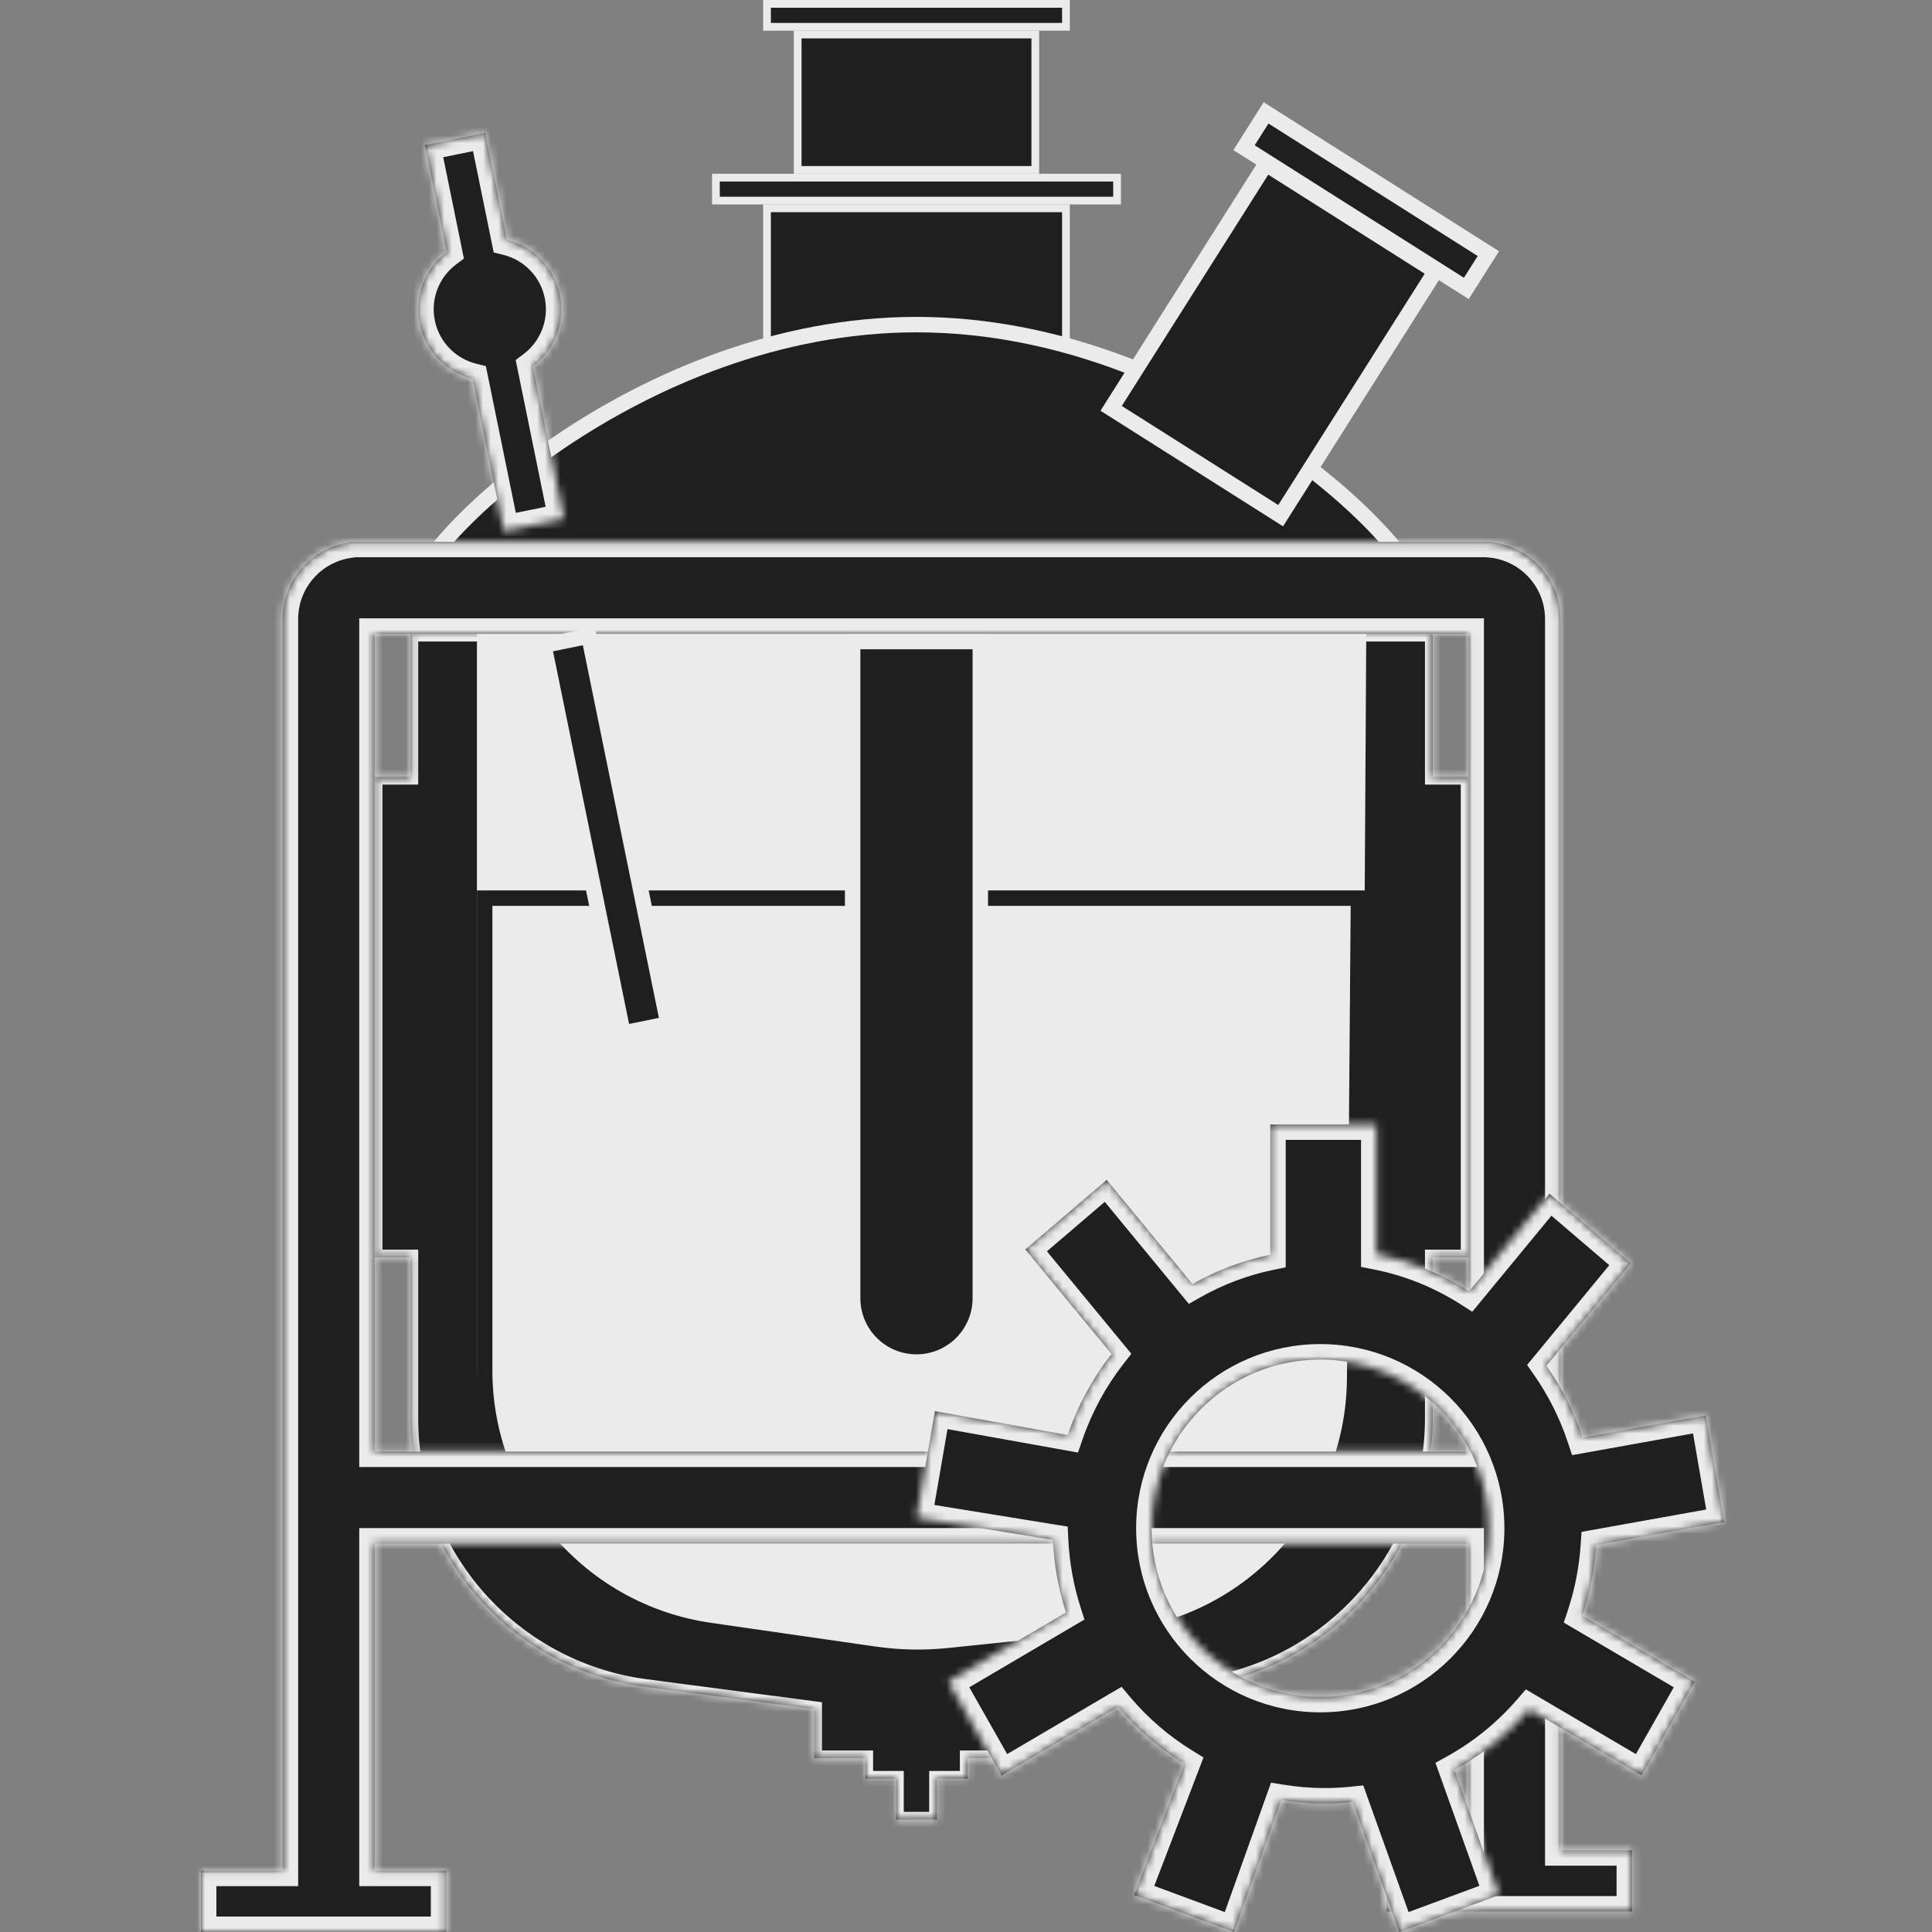 <svg width="250" height="250" viewBox="0 0 250 250" fill="none" xmlns="http://www.w3.org/2000/svg">
<rect x="0" y="0" width="250" height="250" fill="#808080" stroke="none"/>
<mask id="path-1-inside-1_63_314" fill="white">
<path d="M185.391 100.529H190.021V162.698H185.391V183.502C185.391 201.104 172.318 215.968 154.86 218.216L131.82 221.181V227.514H125.207V230.159H121.238V235.45H115.947V230.159H111.979V227.514H105.365V221.146L83.56 218.283C66.141 215.996 53.117 201.149 53.117 183.581V162.698H48.487V100.529H53.117V82.011H185.391V100.529Z"/>
</mask>
<path d="M185.391 100.529H190.021V162.698H185.391V183.502C185.391 201.104 172.318 215.968 154.86 218.216L131.82 221.181V227.514H125.207V230.159H121.238V235.45H115.947V230.159H111.979V227.514H105.365V221.146L83.56 218.283C66.141 215.996 53.117 201.149 53.117 183.581V162.698H48.487V100.529H53.117V82.011H185.391V100.529Z" fill="#1F1F1F"/>
<path d="M185.391 100.529H184.391V101.529H185.391V100.529ZM190.021 100.529H191.021V99.529H190.021V100.529ZM190.021 162.698V163.698H191.021V162.698H190.021ZM185.391 162.698V161.698H184.391V162.698H185.391ZM154.86 218.216L154.987 219.207H154.987L154.86 218.216ZM131.82 221.181L131.692 220.189L130.82 220.301V221.181H131.82ZM131.82 227.514V228.514H132.82V227.514H131.82ZM125.207 227.514V226.514H124.207V227.514H125.207ZM125.207 230.159V231.159H126.207V230.159H125.207ZM121.238 230.159V229.159H120.238V230.159H121.238ZM121.238 235.45V236.45H122.238V235.45H121.238ZM115.947 235.45H114.947V236.45H115.947V235.45ZM115.947 230.159H116.947V229.159H115.947V230.159ZM111.979 230.159H110.979V231.159H111.979V230.159ZM111.979 227.514H112.979V226.514H111.979V227.514ZM105.365 227.514H104.365V228.514H105.365V227.514ZM105.365 221.146H106.365V220.269L105.495 220.155L105.365 221.146ZM83.56 218.283L83.69 217.292L83.56 218.283ZM53.117 162.698H54.117V161.698H53.117V162.698ZM48.487 162.698H47.487V163.698H48.487V162.698ZM48.487 100.529V99.529H47.487V100.529H48.487ZM53.117 100.529V101.529H54.117V100.529H53.117ZM53.117 82.011V81.011H52.117V82.011H53.117ZM185.391 82.011H186.391V81.011H185.391V82.011ZM185.391 100.529V101.529H190.021V100.529V99.529H185.391V100.529ZM190.021 100.529H189.021V162.698H190.021H191.021V100.529H190.021ZM190.021 162.698V161.698H185.391V162.698V163.698H190.021V162.698ZM185.391 162.698H184.391V183.502H185.391H186.391V162.698H185.391ZM185.391 183.502H184.391C184.391 200.601 171.692 215.041 154.732 217.224L154.86 218.216L154.987 219.207C172.945 216.896 186.391 201.607 186.391 183.502H185.391ZM154.86 218.216L154.732 217.224L131.692 220.189L131.82 221.181L131.947 222.172L154.987 219.207L154.86 218.216ZM131.82 221.181H130.82V227.514H131.82H132.82V221.181H131.82ZM131.82 227.514V226.514H125.207V227.514V228.514H131.82V227.514ZM125.207 227.514H124.207V230.159H125.207H126.207V227.514H125.207ZM125.207 230.159V229.159H121.238V230.159V231.159H125.207V230.159ZM121.238 230.159H120.238V235.45H121.238H122.238V230.159H121.238ZM121.238 235.45V234.45H115.947V235.45V236.45H121.238V235.45ZM115.947 235.45H116.947V230.159H115.947H114.947V235.45H115.947ZM115.947 230.159V229.159H111.979V230.159V231.159H115.947V230.159ZM111.979 230.159H112.979V227.514H111.979H110.979V230.159H111.979ZM111.979 227.514V226.514H105.365V227.514V228.514H111.979V227.514ZM105.365 227.514H106.365V221.146H105.365H104.365V227.514H105.365ZM105.365 221.146L105.495 220.155L83.69 217.292L83.56 218.283L83.43 219.275L105.235 222.138L105.365 221.146ZM83.56 218.283L83.69 217.292C66.769 215.07 54.117 200.647 54.117 183.581H53.117H52.117C52.117 201.651 65.513 216.922 83.43 219.275L83.56 218.283ZM53.117 183.581H54.117V162.698H53.117H52.117V183.581H53.117ZM53.117 162.698V161.698H48.487V162.698V163.698H53.117V162.698ZM48.487 162.698H49.487V100.529H48.487H47.487V162.698H48.487ZM48.487 100.529V101.529H53.117V100.529V99.529H48.487V100.529ZM53.117 100.529H54.117V82.011H53.117H52.117V100.529H53.117ZM53.117 82.011V83.011H185.391V82.011V81.011H53.117V82.011ZM185.391 82.011H184.391V100.529H185.391H186.391V82.011H185.391Z" fill="#EBEBEB" mask="url(#path-1-inside-1_63_314)"/>
<path d="M61.714 82.011H176.794L176.227 177.427C176.123 194.835 163.242 209.521 145.996 211.893L124.451 214.855C120.134 215.449 115.748 215.333 111.468 214.512L90.122 210.419C73.634 207.257 61.714 192.833 61.714 176.045V82.011Z" fill="#EBEBEB"/>
<path d="M175.786 116.223L175.294 178.419C175.157 195.74 162.021 210.189 144.791 211.97L122.75 214.248C119.563 214.578 116.348 214.513 113.176 214.056L91.863 210.984C75.132 208.572 62.714 194.235 62.714 177.331V116.223H175.786Z" fill="#EBEBEB" stroke="#1F1F1F" stroke-width="2"/>
<rect x="99.251" y="26.955" width="38.682" height="17.518" fill="#1F1F1F" stroke="#EBEBEB"/>
<rect x="103.22" y="4.468" width="30.746" height="17.518" fill="#1F1F1F" stroke="#EBEBEB"/>
<rect x="92.638" y="22.987" width="51.91" height="2.968" fill="#1F1F1F" stroke="#EBEBEB"/>
<rect x="99.251" y="0.5" width="38.682" height="2.968" fill="#1F1F1F" stroke="#EBEBEB"/>
<path d="M118.593 42.005C136.596 42.005 152.937 49.191 164.798 57.225C170.724 61.239 175.506 65.448 178.795 69.04C180.44 70.838 181.698 72.466 182.536 73.823C183.403 75.225 183.73 76.195 183.73 76.719C183.73 77.09 183.548 77.506 182.839 77.969C182.108 78.447 180.947 78.879 179.316 79.241C176.07 79.961 171.31 80.333 165.331 80.5C153.376 80.836 136.906 80.349 118.593 80.349C100.279 80.349 83.809 80.836 71.854 80.5C65.876 80.333 61.115 79.961 57.869 79.241C56.239 78.879 55.077 78.447 54.346 77.969C53.637 77.506 53.455 77.09 53.455 76.719C53.455 76.195 53.783 75.225 54.649 73.823C55.488 72.466 56.745 70.838 58.391 69.04C61.679 65.448 66.461 61.239 72.387 57.225C84.247 49.191 100.589 42.005 118.593 42.005Z" fill="#1F1F1F" stroke="#EBEBEB" stroke-width="2"/>
<path d="M126.852 83.011V167.989C126.852 172.551 123.154 176.249 118.592 176.249C114.031 176.249 110.333 172.55 110.333 167.989V83.011H126.852Z" fill="#1F1F1F" stroke="#EBEBEB" stroke-width="2"/>
<mask id="path-11-inside-2_63_314" fill="white">
<path d="M57.746 250H26V242.064H36.582V80.106C36.582 75.059 40.321 70.887 45.18 70.205V70.106H192.667V70.135C197.844 70.514 201.926 74.832 201.926 80.106V239.418H211.186V247.355H179.439V239.418H190.021V199.736H48.486V242.064H57.746V250ZM48.486 187.83H190.021V82.01H48.486V187.83Z"/>
</mask>
<path d="M57.746 250H26V242.064H36.582V80.106C36.582 75.059 40.321 70.887 45.18 70.205V70.106H192.667V70.135C197.844 70.514 201.926 74.832 201.926 80.106V239.418H211.186V247.355H179.439V239.418H190.021V199.736H48.486V242.064H57.746V250ZM48.486 187.83H190.021V82.01H48.486V187.83Z" fill="#1F1F1F"/>
<path d="M57.746 250V252H59.746V250H57.746ZM26 250H24V252H26V250ZM26 242.064V240.064H24V242.064H26ZM36.582 242.064V244.064H38.582V242.064H36.582ZM45.18 70.205L45.458 72.186L47.18 71.944V70.205H45.18ZM45.18 70.106V68.106H43.18V70.106H45.18ZM192.667 70.106H194.667V68.106H192.667V70.106ZM192.667 70.135H190.667V71.994L192.521 72.13L192.667 70.135ZM201.926 239.418H199.926V241.418H201.926V239.418ZM211.186 239.418H213.186V237.418H211.186V239.418ZM211.186 247.355V249.355H213.186V247.355H211.186ZM179.439 247.355H177.439V249.355H179.439V247.355ZM179.439 239.418V237.418H177.439V239.418H179.439ZM190.021 239.418V241.418H192.021V239.418H190.021ZM190.021 199.736H192.021V197.736H190.021V199.736ZM48.486 199.736V197.736H46.486V199.736H48.486ZM48.486 242.064H46.486V244.064H48.486V242.064ZM57.746 242.064H59.746V240.064H57.746V242.064ZM48.486 187.83H46.486V189.83H48.486V187.83ZM190.021 187.83V189.83H192.021V187.83H190.021ZM190.021 82.01H192.021V80.01H190.021V82.01ZM48.486 82.01V80.01H46.486V82.01H48.486ZM57.746 250V248H26V250V252H57.746V250ZM26 250H28V242.064H26H24V250H26ZM26 242.064V244.064H36.582V242.064V240.064H26V242.064ZM36.582 242.064H38.582V80.106H36.582H34.582V242.064H36.582ZM36.582 80.106H38.582C38.582 76.071 41.572 72.731 45.458 72.186L45.18 70.205L44.902 68.225C39.07 69.043 34.582 74.047 34.582 80.106H36.582ZM45.18 70.205H47.18V70.106H45.18H43.18V70.205H45.18ZM45.18 70.106V72.106H192.667V70.106V68.106H45.18V70.106ZM192.667 70.106H190.667V70.135H192.667H194.667V70.106H192.667ZM192.667 70.135L192.521 72.13C196.661 72.433 199.926 75.888 199.926 80.106H201.926H203.926C203.926 73.776 199.027 68.596 192.813 68.141L192.667 70.135ZM201.926 80.106H199.926V239.418H201.926H203.926V80.106H201.926ZM201.926 239.418V241.418H211.186V239.418V237.418H201.926V239.418ZM211.186 239.418H209.186V247.355H211.186H213.186V239.418H211.186ZM211.186 247.355V245.355H179.439V247.355V249.355H211.186V247.355ZM179.439 247.355H181.439V239.418H179.439H177.439V247.355H179.439ZM179.439 239.418V241.418H190.021V239.418V237.418H179.439V239.418ZM190.021 239.418H192.021V199.736H190.021H188.021V239.418H190.021ZM190.021 199.736V197.736H48.486V199.736V201.736H190.021V199.736ZM48.486 199.736H46.486V242.064H48.486H50.486V199.736H48.486ZM48.486 242.064V244.064H57.746V242.064V240.064H48.486V242.064ZM57.746 242.064H55.746V250H57.746H59.746V242.064H57.746ZM48.486 187.83V189.83H190.021V187.83V185.83H48.486V187.83ZM190.021 187.83H192.021V82.01H190.021H188.021V187.83H190.021ZM190.021 82.01V80.01H48.486V82.01V84.01H190.021V82.01ZM48.486 82.01H46.486V187.83H48.486H50.486V82.01H48.486Z" fill="#EBEBEB" mask="url(#path-11-inside-2_63_314)"/>
<rect x="163.801" y="21.221" width="25.961" height="37.423" transform="rotate(32.34 163.801 21.221)" fill="#1F1F1F" stroke="#EBEBEB" stroke-width="2"/>
<rect x="163.828" y="14.607" width="34.044" height="5.329" transform="rotate(32.34 163.828 14.607)" fill="#1F1F1F" stroke="#EBEBEB" stroke-width="2"/>
<rect x="70.381" y="83.499" width="5.937" height="51.217" transform="rotate(-11.537 70.381 83.499)" fill="#1F1F1F" stroke="#EBEBEB" stroke-width="2"/>
<mask id="path-16-inside-3_63_314" fill="white">
<path d="M65.593 31.03C68.956 31.86 71.713 34.551 72.452 38.17C73.19 41.789 71.708 45.345 68.941 47.426L72.964 67.136L65.188 68.723L61.164 49.013C57.803 48.183 55.046 45.492 54.307 41.873C53.569 38.255 55.049 34.698 57.817 32.617L54.994 18.783L62.77 17.196L65.593 31.03Z"/>
</mask>
<path d="M65.593 31.03C68.956 31.86 71.713 34.551 72.452 38.17C73.19 41.789 71.708 45.345 68.941 47.426L72.964 67.136L65.188 68.723L61.164 49.013C57.803 48.183 55.046 45.492 54.307 41.873C53.569 38.255 55.049 34.698 57.817 32.617L54.994 18.783L62.77 17.196L65.593 31.03Z" fill="#1F1F1F"/>
<path d="M65.593 31.03L63.634 31.43L63.886 32.668L65.114 32.971L65.593 31.03ZM72.452 38.17L74.411 37.77L74.411 37.77L72.452 38.17ZM68.941 47.426L67.739 45.828L66.728 46.588L66.981 47.826L68.941 47.426ZM72.964 67.136L73.364 69.096L75.324 68.696L74.924 66.736L72.964 67.136ZM65.188 68.723L63.228 69.123L63.628 71.083L65.588 70.683L65.188 68.723ZM61.164 49.013L63.124 48.613L62.871 47.375L61.644 47.072L61.164 49.013ZM54.307 41.873L52.347 42.273L52.347 42.273L54.307 41.873ZM57.817 32.617L59.019 34.215L60.029 33.455L59.776 32.217L57.817 32.617ZM54.994 18.783L54.594 16.823L52.634 17.223L53.034 19.183L54.994 18.783ZM62.77 17.196L64.73 16.796L64.33 14.836L62.37 15.236L62.77 17.196ZM65.593 31.03L65.114 32.971C67.755 33.624 69.913 35.736 70.492 38.57L72.452 38.17L74.411 37.77C73.512 33.366 70.156 30.096 66.073 29.088L65.593 31.03ZM72.452 38.17L70.492 38.57C71.07 41.404 69.913 44.193 67.739 45.828L68.941 47.426L70.143 49.025C73.504 46.497 75.31 42.174 74.411 37.77L72.452 38.17ZM68.941 47.426L66.981 47.826L71.005 67.536L72.964 67.136L74.924 66.736L70.9 47.026L68.941 47.426ZM72.964 67.136L72.564 65.177L64.788 66.763L65.188 68.723L65.588 70.683L73.364 69.096L72.964 67.136ZM65.188 68.723L67.147 68.323L63.124 48.613L61.164 49.013L59.205 49.413L63.228 69.123L65.188 68.723ZM61.164 49.013L61.644 47.072C59.003 46.419 56.845 44.307 56.267 41.474L54.307 41.873L52.347 42.273C53.246 46.677 56.602 49.946 60.685 50.955L61.164 49.013ZM54.307 41.873L56.267 41.474C55.688 38.639 56.845 35.85 59.019 34.215L57.817 32.617L56.615 31.018C53.253 33.547 51.449 37.87 52.347 42.273L54.307 41.873ZM57.817 32.617L59.776 32.217L56.953 18.383L54.994 18.783L53.034 19.183L55.857 33.017L57.817 32.617ZM54.994 18.783L55.394 20.742L63.17 19.155L62.77 17.196L62.37 15.236L54.594 16.823L54.994 18.783ZM62.77 17.196L60.81 17.596L63.634 31.43L65.593 31.03L67.553 30.63L64.73 16.796L62.77 17.196Z" fill="#EBEBEB" mask="url(#path-16-inside-3_63_314)"/>
<mask id="path-18-inside-4_63_314" fill="white">
<path d="M178.119 162.294C182.445 163.143 186.489 164.799 190.095 167.102L200.506 154.468L211.035 163.468L200.114 176.723C202.088 179.546 203.67 182.673 204.78 186.021L220.702 183.161L223.09 196.948L206.543 199.919C206.336 203.096 205.725 206.161 204.758 209.058L219.296 217.607L212.423 229.733L197.867 221.174C195.135 224.339 191.866 227.01 188.202 229.038L193.982 245.213L181.064 250L175.054 233.181C173.856 233.307 172.642 233.372 171.412 233.372C169.499 233.372 167.623 233.214 165.793 232.915L159.689 250L146.773 245.213L153.271 228.25C150.033 226.263 147.134 223.762 144.684 220.856L129.59 229.733L122.716 217.607L137.935 208.655C136.979 205.675 136.394 202.523 136.24 199.257L118.593 196.393L120.979 182.604L138.157 185.688C139.469 181.858 141.401 178.324 143.83 175.211L132.678 161.675L143.207 152.675L154.309 166.151C157.406 164.395 160.789 163.1 164.37 162.36V145.503H178.119V162.294ZM170.842 175.925C158.788 175.925 149.015 185.698 149.015 197.752C149.016 209.805 158.788 219.577 170.842 219.577C182.895 219.577 192.667 209.805 192.667 197.752C192.667 185.698 182.895 175.926 170.842 175.925Z"/>
</mask>
<path d="M178.119 162.294C182.445 163.143 186.489 164.799 190.095 167.102L200.506 154.468L211.035 163.468L200.114 176.723C202.088 179.546 203.67 182.673 204.78 186.021L220.702 183.161L223.09 196.948L206.543 199.919C206.336 203.096 205.725 206.161 204.758 209.058L219.296 217.607L212.423 229.733L197.867 221.174C195.135 224.339 191.866 227.01 188.202 229.038L193.982 245.213L181.064 250L175.054 233.181C173.856 233.307 172.642 233.372 171.412 233.372C169.499 233.372 167.623 233.214 165.793 232.915L159.689 250L146.773 245.213L153.271 228.25C150.033 226.263 147.134 223.762 144.684 220.856L129.59 229.733L122.716 217.607L137.935 208.655C136.979 205.675 136.394 202.523 136.24 199.257L118.593 196.393L120.979 182.604L138.157 185.688C139.469 181.858 141.401 178.324 143.83 175.211L132.678 161.675L143.207 152.675L154.309 166.151C157.406 164.395 160.789 163.1 164.37 162.36V145.503H178.119V162.294ZM170.842 175.925C158.788 175.925 149.015 185.698 149.015 197.752C149.016 209.805 158.788 219.577 170.842 219.577C182.895 219.577 192.667 209.805 192.667 197.752C192.667 185.698 182.895 175.926 170.842 175.925Z" fill="#1F1F1F"/>
<path d="M178.119 162.294H176.119V163.939L177.733 164.256L178.119 162.294ZM190.095 167.102L189.018 168.788L190.511 169.742L191.638 168.374L190.095 167.102ZM200.506 154.468L201.805 152.948L200.257 151.625L198.962 153.197L200.506 154.468ZM211.035 163.468L212.579 164.74L213.827 163.224L212.334 161.948L211.035 163.468ZM200.114 176.723L198.571 175.452L197.604 176.624L198.475 177.869L200.114 176.723ZM204.78 186.021L202.882 186.651L203.428 188.296L205.134 187.99L204.78 186.021ZM220.702 183.161L222.673 182.82L222.329 180.836L220.348 181.192L220.702 183.161ZM223.09 196.948L223.443 198.916L225.4 198.565L225.06 196.607L223.09 196.948ZM206.543 199.919L206.189 197.95L204.649 198.227L204.547 199.789L206.543 199.919ZM204.758 209.058L202.861 208.425L202.348 209.961L203.744 210.782L204.758 209.058ZM219.296 217.607L221.036 218.593L222.006 216.881L220.309 215.883L219.296 217.607ZM212.423 229.733L211.409 231.457L213.161 232.487L214.163 230.719L212.423 229.733ZM197.867 221.174L198.881 219.45L197.443 218.604L196.353 219.867L197.867 221.174ZM188.202 229.038L187.233 227.288L185.747 228.111L186.319 229.711L188.202 229.038ZM193.982 245.213L194.677 247.088L196.531 246.401L195.866 244.54L193.982 245.213ZM181.064 250L179.181 250.673L179.862 252.578L181.759 251.875L181.064 250ZM175.054 233.181L176.937 232.508L176.408 231.029L174.845 231.192L175.054 233.181ZM171.412 233.372L171.412 235.372H171.412V233.372ZM165.793 232.915L166.115 230.941L164.47 230.672L163.909 232.242L165.793 232.915ZM159.689 250L158.994 251.875L160.892 252.578L161.573 250.673L159.689 250ZM146.773 245.213L144.906 244.497L144.182 246.385L146.078 247.088L146.773 245.213ZM153.271 228.25L155.139 228.965L155.733 227.414L154.317 226.545L153.271 228.25ZM144.684 220.856L146.214 219.567L145.126 218.276L143.671 219.132L144.684 220.856ZM129.59 229.733L127.85 230.719L128.852 232.487L130.604 231.457L129.59 229.733ZM122.716 217.607L121.702 215.883L120.005 216.881L120.976 218.593L122.716 217.607ZM137.935 208.655L138.949 210.379L140.329 209.568L139.84 208.044L137.935 208.655ZM136.24 199.257L138.238 199.162L138.161 197.542L136.56 197.282L136.24 199.257ZM118.593 196.393L116.622 196.052L116.277 198.044L118.272 198.367L118.593 196.393ZM120.979 182.604L121.333 180.636L119.352 180.28L119.009 182.263L120.979 182.604ZM138.157 185.688L137.804 187.657L139.493 187.96L140.049 186.336L138.157 185.688ZM143.83 175.211L145.407 176.441L146.393 175.177L145.373 173.939L143.83 175.211ZM132.678 161.675L131.378 160.155L129.885 161.431L131.134 162.947L132.678 161.675ZM143.207 152.675L144.75 151.404L143.455 149.832L141.907 151.155L143.207 152.675ZM154.309 166.151L152.766 167.423L153.834 168.72L155.296 167.891L154.309 166.151ZM164.37 162.36L164.775 164.319L166.37 163.989V162.36H164.37ZM164.37 145.503V143.503H162.37V145.503H164.37ZM178.119 145.503H180.119V143.503H178.119V145.503ZM170.842 175.925L170.842 173.925H170.842V175.925ZM149.015 197.752H147.015V197.752L149.015 197.752ZM170.842 219.577V221.577H170.842L170.842 219.577ZM192.667 197.752L194.667 197.752V197.752H192.667ZM178.119 162.294L177.733 164.256C181.808 165.056 185.618 166.616 189.018 168.788L190.095 167.102L191.171 165.417C187.36 162.982 183.082 161.23 178.504 160.331L178.119 162.294ZM190.095 167.102L191.638 168.374L202.049 155.74L200.506 154.468L198.962 153.197L188.551 165.83L190.095 167.102ZM200.506 154.468L199.206 155.989L209.735 164.989L211.035 163.468L212.334 161.948L201.805 152.948L200.506 154.468ZM211.035 163.468L209.491 162.197L198.571 175.452L200.114 176.723L201.658 177.995L212.579 164.74L211.035 163.468ZM200.114 176.723L198.475 177.869C200.339 180.535 201.833 183.488 202.882 186.651L204.78 186.021L206.678 185.392C205.506 181.858 203.837 178.557 201.753 175.577L200.114 176.723ZM204.78 186.021L205.134 187.99L221.056 185.129L220.702 183.161L220.348 181.192L204.426 184.053L204.78 186.021ZM220.702 183.161L218.731 183.502L221.119 197.289L223.09 196.948L225.06 196.607L222.673 182.82L220.702 183.161ZM223.09 196.948L222.736 194.979L206.189 197.95L206.543 199.919L206.896 201.887L223.443 198.916L223.09 196.948ZM206.543 199.919L204.547 199.789C204.351 202.794 203.774 205.69 202.861 208.425L204.758 209.058L206.655 209.692C207.676 206.632 208.32 203.398 208.539 200.049L206.543 199.919ZM204.758 209.058L203.744 210.782L218.282 219.331L219.296 217.607L220.309 215.883L205.771 207.334L204.758 209.058ZM219.296 217.607L217.556 216.621L210.683 228.747L212.423 229.733L214.163 230.719L221.036 218.593L219.296 217.607ZM212.423 229.733L213.436 228.009L198.881 219.45L197.867 221.174L196.853 222.898L211.409 231.457L212.423 229.733ZM197.867 221.174L196.353 219.867C193.773 222.856 190.687 225.376 187.233 227.288L188.202 229.038L189.171 230.788C193.044 228.643 196.497 225.822 199.381 222.48L197.867 221.174ZM188.202 229.038L186.319 229.711L192.099 245.886L193.982 245.213L195.866 244.54L190.085 228.365L188.202 229.038ZM193.982 245.213L193.287 243.337L180.369 248.124L181.064 250L181.759 251.875L194.677 247.088L193.982 245.213ZM181.064 250L182.948 249.327L176.937 232.508L175.054 233.181L173.17 233.854L179.181 250.673L181.064 250ZM175.054 233.181L174.845 231.192C173.716 231.31 172.571 231.372 171.412 231.372V233.372V235.372C172.712 235.372 173.997 235.303 175.262 235.17L175.054 233.181ZM171.412 233.372L171.412 231.372C169.61 231.372 167.841 231.223 166.115 230.941L165.793 232.915L165.47 234.889C167.404 235.204 169.389 235.372 171.412 235.372L171.412 233.372ZM165.793 232.915L163.909 232.242L157.806 249.327L159.689 250L161.573 250.673L167.676 233.588L165.793 232.915ZM159.689 250L160.384 248.124L147.468 243.337L146.773 245.213L146.078 247.088L158.994 251.875L159.689 250ZM146.773 245.213L148.641 245.928L155.139 228.965L153.271 228.25L151.404 227.534L144.906 244.497L146.773 245.213ZM153.271 228.25L154.317 226.545C151.263 224.671 148.527 222.311 146.214 219.567L144.684 220.856L143.155 222.145C145.741 225.213 148.803 227.855 152.225 229.954L153.271 228.25ZM144.684 220.856L143.671 219.132L128.576 228.009L129.59 229.733L130.604 231.457L145.698 222.58L144.684 220.856ZM129.59 229.733L131.33 228.747L124.456 216.621L122.716 217.607L120.976 218.593L127.85 230.719L129.59 229.733ZM122.716 217.607L123.73 219.331L138.949 210.379L137.935 208.655L136.921 206.931L121.702 215.883L122.716 217.607ZM137.935 208.655L139.84 208.044C138.937 205.229 138.383 202.251 138.238 199.162L136.24 199.257L134.242 199.351C134.405 202.796 135.022 206.121 136.031 209.266L137.935 208.655ZM136.24 199.257L136.56 197.282L118.913 194.419L118.593 196.393L118.272 198.367L135.92 201.231L136.24 199.257ZM118.593 196.393L120.563 196.734L122.95 182.945L120.979 182.604L119.009 182.263L116.622 196.052L118.593 196.393ZM120.979 182.604L120.626 184.573L137.804 187.657L138.157 185.688L138.51 183.72L121.333 180.636L120.979 182.604ZM138.157 185.688L140.049 186.336C141.288 182.719 143.113 179.381 145.407 176.441L143.83 175.211L142.253 173.98C139.689 177.267 137.65 180.997 136.265 185.04L138.157 185.688ZM143.83 175.211L145.373 173.939L134.221 160.404L132.678 161.675L131.134 162.947L142.286 176.482L143.83 175.211ZM132.678 161.675L133.977 163.196L144.506 154.196L143.207 152.675L141.907 151.155L131.378 160.155L132.678 161.675ZM143.207 152.675L141.663 153.947L152.766 167.423L154.309 166.151L155.853 164.879L144.75 151.404L143.207 152.675ZM154.309 166.151L155.296 167.891C158.215 166.235 161.403 165.016 164.775 164.319L164.37 162.36L163.965 160.401C160.175 161.185 156.596 162.555 153.323 164.411L154.309 166.151ZM164.37 162.36H166.37V145.503H164.37H162.37V162.36H164.37ZM164.37 145.503V147.503H178.119V145.503V143.503H164.37V145.503ZM178.119 145.503H176.119V162.294H178.119H180.119V145.503H178.119ZM170.842 175.925V173.925C157.683 173.925 147.015 184.593 147.015 197.752H149.015H151.015C151.015 186.802 159.892 177.925 170.842 177.925V175.925ZM149.015 197.752L147.015 197.752C147.016 210.91 157.683 221.577 170.842 221.577V219.577V217.577C159.892 217.577 151.016 208.701 151.015 197.752L149.015 197.752ZM170.842 219.577L170.842 221.577C184 221.577 194.667 210.91 194.667 197.752L192.667 197.752L190.667 197.752C190.667 208.701 181.791 217.577 170.842 217.577L170.842 219.577ZM192.667 197.752H194.667C194.667 184.593 184 173.926 170.842 173.925L170.842 175.925L170.842 177.925C181.791 177.926 190.667 186.802 190.667 197.752H192.667Z" fill="#EBEBEB" mask="url(#path-18-inside-4_63_314)"/>
</svg>

